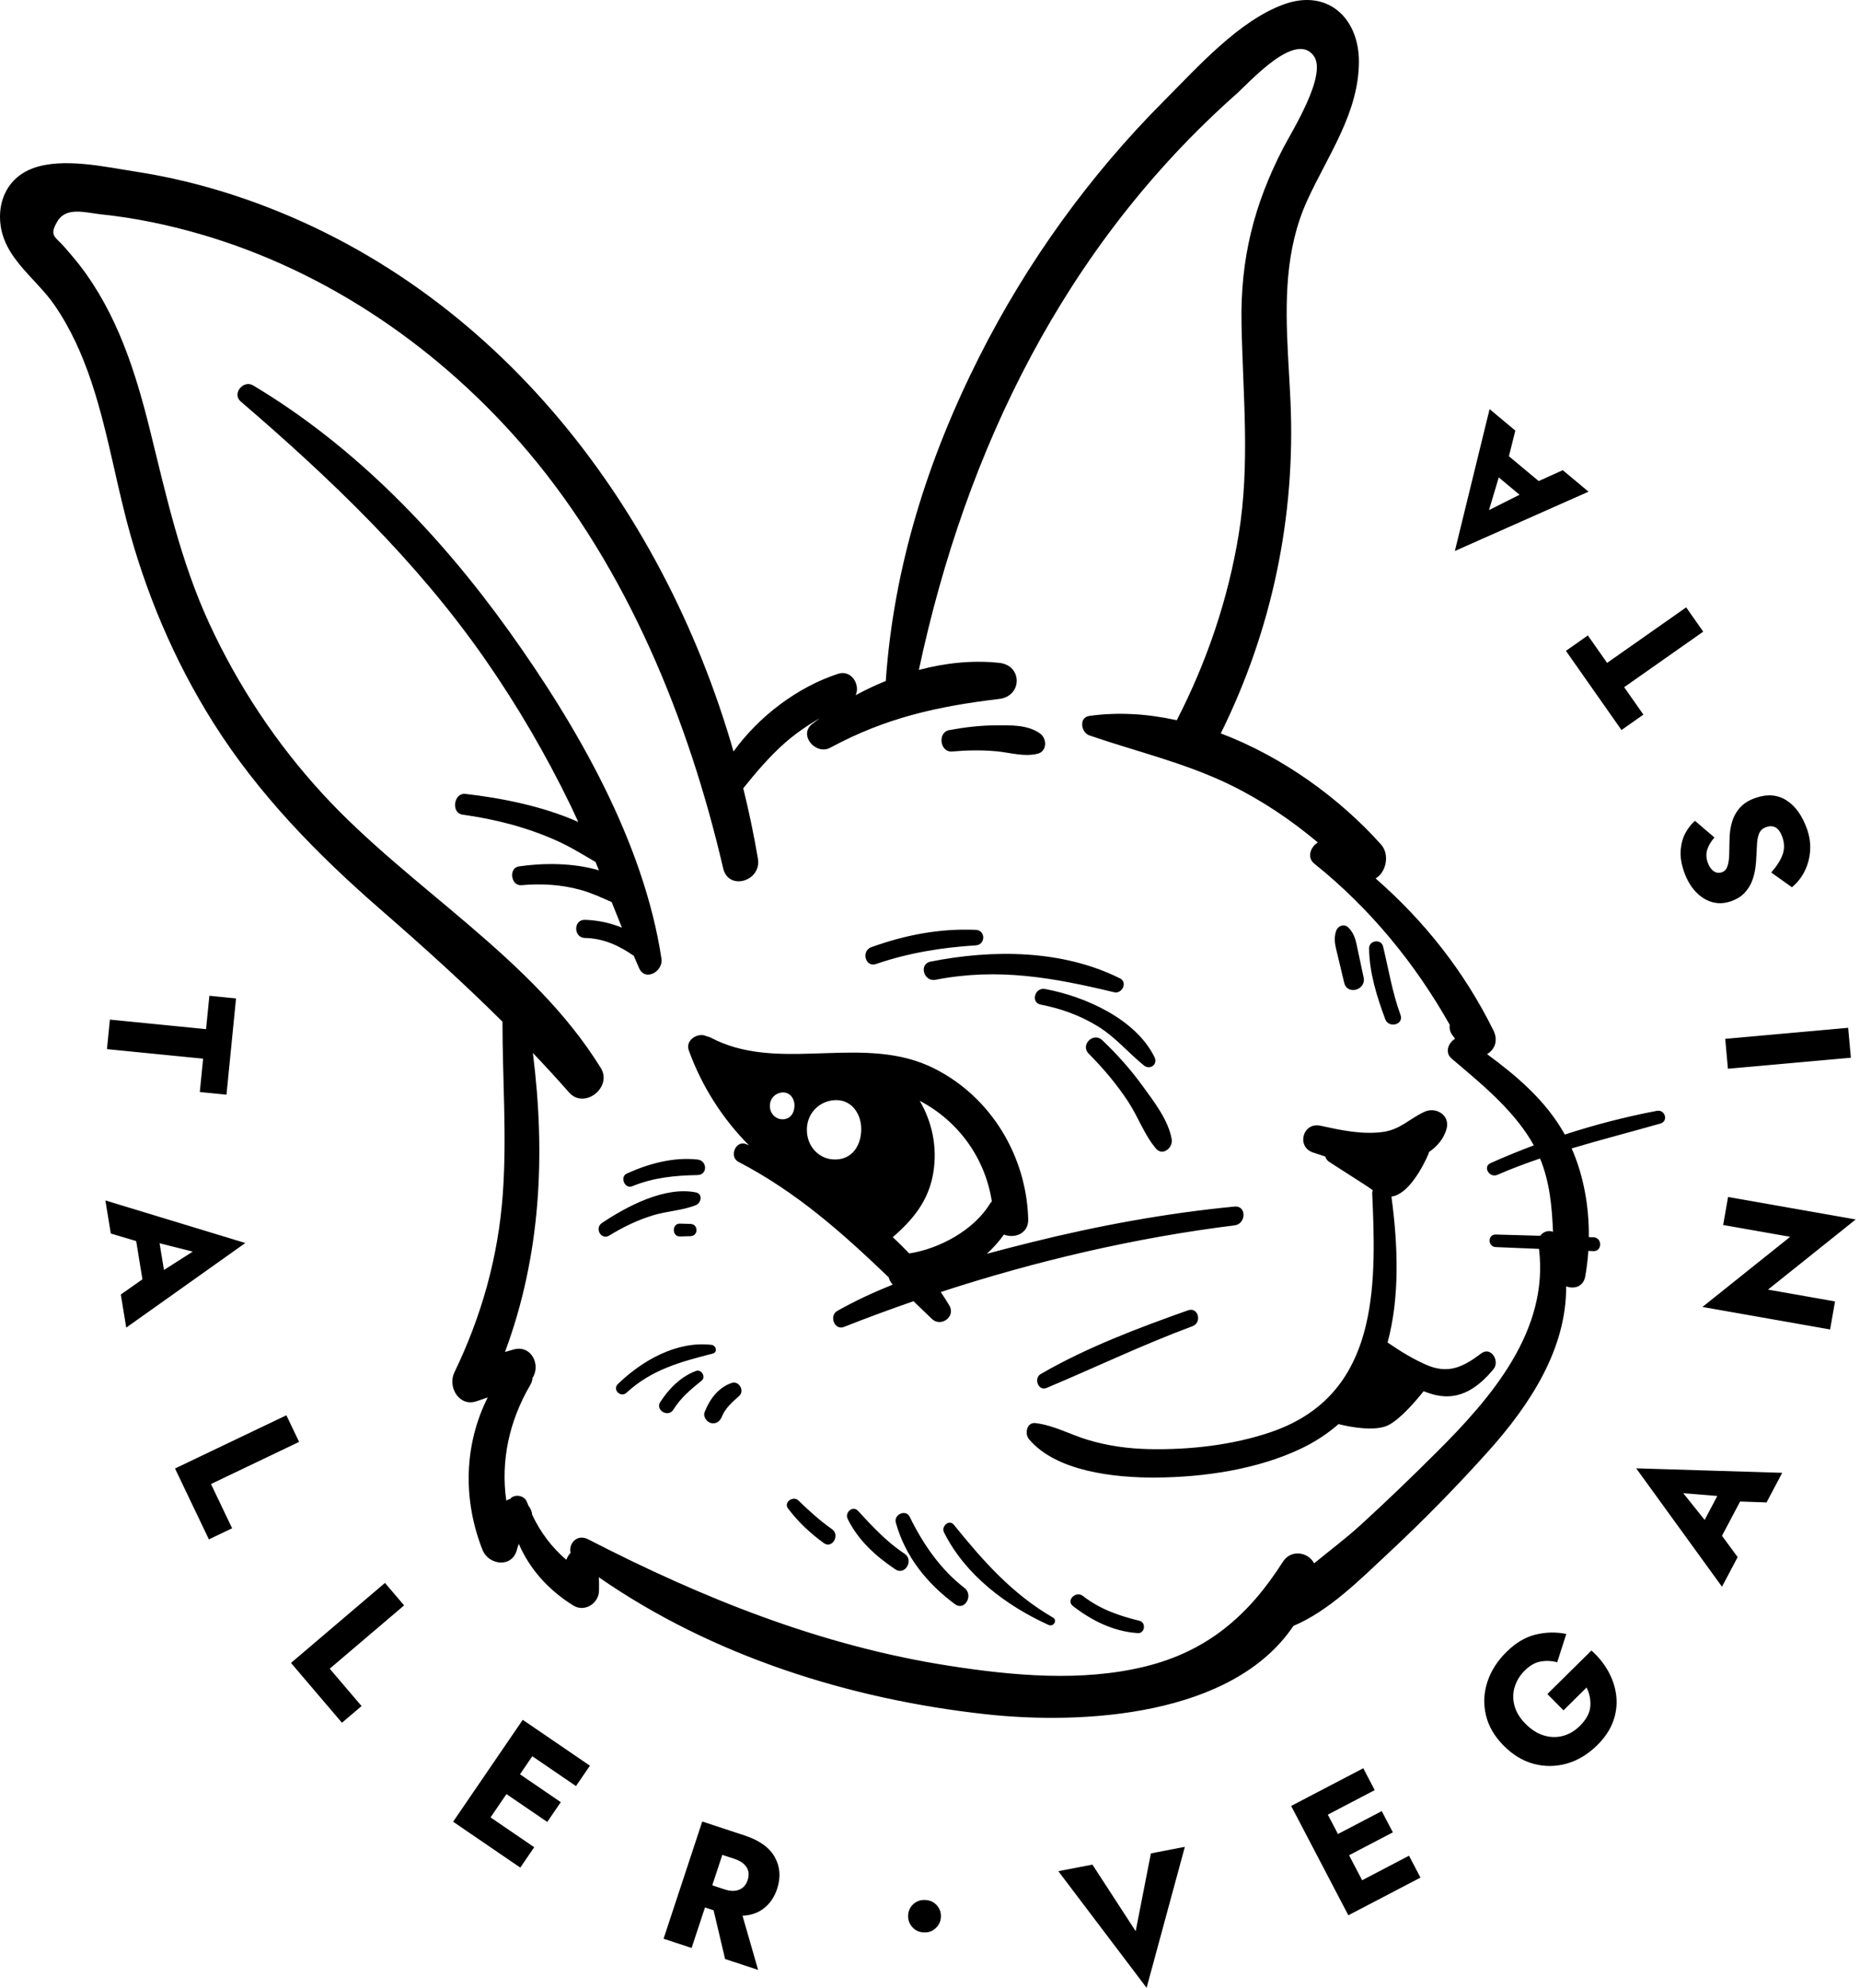 <?xml version="1.0" encoding="UTF-8"?>
<svg width="131px" height="140px" viewBox="0 0 131 140" version="1.1" xmlns="http://www.w3.org/2000/svg" xmlns:xlink="http://www.w3.org/1999/xlink">
    <title>Combined Shape</title>
    <g id="Symbols" stroke="none" stroke-width="1" fill="none" fill-rule="evenodd">
        <g id="Taller-veganista-logo" fill="#000000" fill-rule="nonzero">
            <path d="M83.449,130.072 L80.755,140 L74.538,131.785 L76.94,131.324 L79.986,136.012 L81.058,130.532 L83.449,130.072 Z M49.459,128.287 L50.697,128.694 L51.432,128.937 L52.449,129.272 C53.492,129.616 54.2,130.126 54.573,130.803 C54.945,131.479 54.999,132.219 54.735,133.02 C54.546,133.595 54.243,134.048 53.826,134.382 C53.41,134.715 52.899,134.895 52.295,134.923 L52.295,134.923 L53.393,138.737 L51.069,137.972 L50.259,134.539 L49.652,134.339 L48.71,137.193 L46.736,136.543 L49.459,128.287 Z M65.049,133.813 L65.19,133.815 C65.525,133.838 65.794,133.967 65.996,134.206 C66.198,134.443 66.288,134.718 66.267,135.033 C66.247,135.338 66.121,135.597 65.888,135.81 C65.657,136.023 65.373,136.118 65.038,136.095 C64.702,136.073 64.433,135.941 64.232,135.7 C64.03,135.458 63.94,135.184 63.961,134.878 C63.981,134.565 64.108,134.303 64.339,134.094 C64.571,133.886 64.854,133.794 65.19,133.815 Z M96.016,124.536 L96.822,126.076 L93.518,127.803 L94.232,129.167 L97.317,127.555 L98.099,129.051 L95.015,130.663 L95.936,132.424 L99.238,130.697 L100.043,132.238 L96.742,133.964 L96.185,134.254 L94.964,134.892 L90.937,127.191 L92.157,126.553 L92.713,126.262 L96.016,124.536 Z M50.873,130.636 L50.165,132.782 L51.029,133.067 C51.427,133.198 51.768,133.207 52.056,133.092 C52.345,132.977 52.545,132.752 52.656,132.413 C52.769,132.067 52.745,131.765 52.58,131.506 C52.415,131.247 52.134,131.052 51.737,130.921 L51.737,130.921 L50.873,130.636 Z M36.817,121.125 L37.954,121.901 L38.472,122.255 L41.548,124.356 L40.566,125.792 L37.491,123.69 L36.623,124.962 L39.495,126.924 L38.543,128.318 L35.67,126.356 L34.55,127.997 L37.625,130.097 L36.644,131.533 L33.568,129.432 L33.051,129.079 L31.914,128.301 L36.817,121.125 Z M108.16,115.121 C108.886,114.945 109.604,114.931 110.314,115.079 L110.314,115.079 L109.674,117.072 C109.296,116.968 108.911,116.95 108.521,117.016 C108.13,117.082 107.754,117.292 107.393,117.65 C107.055,117.984 106.819,118.367 106.685,118.795 C106.55,119.225 106.543,119.667 106.662,120.119 C106.781,120.572 107.041,121.001 107.443,121.408 C107.844,121.814 108.273,122.086 108.727,122.225 C109.181,122.364 109.627,122.375 110.068,122.261 C110.507,122.146 110.905,121.914 111.261,121.562 C111.715,121.113 111.963,120.659 112.004,120.199 C112.046,119.739 111.958,119.29 111.743,118.85 L111.743,118.85 L110.117,120.458 L108.983,119.31 L112.086,116.242 C112.599,116.702 113.004,117.211 113.304,117.771 C113.604,118.331 113.783,118.908 113.84,119.502 C113.898,120.096 113.819,120.684 113.603,121.264 C113.387,121.844 113.017,122.394 112.492,122.913 C111.845,123.551 111.132,123.983 110.354,124.205 C109.576,124.425 108.8,124.433 108.026,124.227 C107.251,124.021 106.541,123.59 105.895,122.937 C105.248,122.284 104.834,121.567 104.652,120.788 C104.469,120.008 104.503,119.232 104.754,118.46 C105.005,117.688 105.454,116.983 106.102,116.342 C106.748,115.704 107.435,115.295 108.16,115.121 Z M27.114,111.484 L28.462,113.066 L23.222,117.525 L25.465,120.156 L24.084,121.331 L20.495,117.118 L27.114,111.484 Z M90.43,0.304 C93.492,-0.806 95.708,1.256 95.708,4.335 C95.707,7.968 93.488,10.981 92.05,14.158 C90.502,17.58 90.52,21.263 90.709,24.93 L90.761,25.886 C90.806,26.682 90.854,27.477 90.889,28.266 C91.255,36.41 89.582,44.375 85.979,51.652 C90.351,53.302 94.387,56.252 97.271,59.483 C97.895,60.181 97.628,61.454 96.882,61.865 C100.308,64.861 103.123,68.401 105.181,72.57 C105.549,73.314 105.247,73.949 104.732,74.239 C106.837,75.79 108.84,77.494 110.151,79.801 L110.151,79.801 L110.207,79.905 C112.331,79.214 114.498,78.653 116.693,78.235 C117.275,78.123 117.523,78.966 116.94,79.131 C114.848,79.727 112.758,80.264 110.692,80.882 C111.54,82.806 111.923,84.994 111.902,87.13 C112.011,87.134 112.119,87.137 112.227,87.14 C112.856,87.157 112.855,88.142 112.227,88.116 C112.107,88.111 111.987,88.106 111.866,88.101 C111.826,88.71 111.754,89.312 111.648,89.896 C111.515,90.637 110.856,90.804 110.304,90.597 C110.33,94.982 107.796,98.903 104.778,102.26 C102.565,104.723 100.221,107.116 97.798,109.374 C95.808,111.227 93.621,113.447 91.094,114.512 C86.806,120.889 76.263,121.481 69.448,120.734 C59.834,119.679 50.169,116.631 42.173,111.083 C42.196,111.402 42.195,111.727 42.188,112.041 C42.169,112.927 41.176,113.568 40.383,113.077 C38.641,112 37.309,110.514 36.538,108.732 C36.488,108.867 36.442,109.006 36.403,109.154 C36.063,110.453 34.407,110.235 33.982,109.154 C32.582,105.605 32.683,101.742 34.35,98.419 C34.086,98.51 33.822,98.604 33.556,98.692 C32.327,99.101 31.516,97.668 31.999,96.666 C33.922,92.674 35.088,88.536 35.411,84.109 C35.707,80.062 35.389,76.008 35.389,71.957 C32.648,69.23 29.79,66.654 26.819,64.069 C22.328,60.16 18.21,55.955 15.02,50.897 C12.237,46.481 10.203,41.633 8.893,36.585 C8.666,35.709 8.458,34.817 8.252,33.918 L8.006,32.836 C7.102,28.862 6.141,24.818 3.824,21.469 C3.493,20.989 3.1,20.541 2.694,20.098 L2.082,19.435 C1.134,18.401 0.249,17.33 0.045,15.896 C-0.205,14.132 0.581,12.491 2.305,11.855 C4.431,11.07 7.396,11.755 9.573,12.091 C11.909,12.451 14.211,13.009 16.457,13.743 C34.408,19.617 46.593,35.301 51.662,52.926 C53.471,50.418 56.203,48.374 59.033,47.454 C59.969,47.15 60.607,48.237 60.262,48.964 C60.946,48.592 61.656,48.255 62.386,47.96 C62.939,39.932 65.351,32.298 68.983,25.104 C72.338,18.457 76.764,12.32 82.029,7.054 C84.367,4.716 87.247,1.457 90.43,0.304 Z M92.536,3.949 C91.253,2.133 88.025,5.779 87.058,6.638 C75.006,17.329 68.022,31.655 64.716,47.182 C66.586,46.686 68.514,46.483 70.384,46.686 C72.025,46.862 72.005,49.029 70.384,49.224 C66.013,49.748 62.39,50.548 58.477,52.66 C57.459,53.21 56.223,51.773 57.192,50.995 C57.37,50.853 57.555,50.714 57.74,50.576 C56.867,51.096 56.026,51.66 55.244,52.354 C54.177,53.301 53.243,54.402 52.348,55.518 C52.751,57.161 53.1,58.816 53.381,60.479 C53.647,62.061 51.307,62.769 50.932,61.153 C48.508,50.72 44.17,40.071 37.205,31.828 C31.149,24.661 23.12,19.097 14.068,16.48 C11.816,15.829 9.509,15.349 7.178,15.103 C7.075,15.092 6.971,15.079 6.867,15.064 L6.551,15.018 C5.549,14.868 4.544,14.718 4.026,15.616 C3.434,16.646 3.893,16.639 4.596,17.463 C4.933,17.86 5.276,18.249 5.596,18.661 C8.249,22.087 9.556,26.206 10.58,30.361 C11.718,34.973 12.729,39.543 14.727,43.884 C16.75,48.276 19.454,52.357 22.725,55.915 C28.857,62.587 37.49,67.407 42.313,75.216 C43.156,76.581 41.147,78.159 40.079,76.94 C39.243,75.987 38.391,75.065 37.53,74.157 C38.436,81.348 38.089,88.437 35.566,95.219 C35.758,95.163 35.95,95.108 36.141,95.052 C37.443,94.673 38.098,96.157 37.505,97.043 C37.496,97.2 37.45,97.367 37.348,97.542 C35.857,100.085 35.259,102.893 35.657,105.684 C35.746,105.632 35.837,105.594 35.931,105.571 C36.204,105.205 36.938,105.288 37.118,105.797 C37.149,105.884 37.188,105.967 37.222,106.052 C37.367,106.233 37.464,106.446 37.479,106.675 C38.05,107.903 38.865,108.986 39.883,109.853 C39.931,109.737 39.987,109.623 40.065,109.512 C40.102,109.459 40.144,109.412 40.187,109.369 C40.03,108.719 40.638,108.008 41.42,108.41 C49.503,112.572 57.851,115.925 66.88,117.325 C71.35,118.019 76.171,118.461 80.617,117.379 C85.042,116.302 87.956,113.764 90.348,110.003 C90.934,109.08 92.154,109.32 92.552,110.105 C93.656,109.201 94.808,108.336 95.828,107.404 C97.659,105.731 99.445,104.01 101.202,102.258 C105.023,98.445 109.098,93.742 108.392,87.957 C107.375,87.915 106.358,87.873 105.341,87.831 C104.773,87.808 104.77,86.932 105.341,86.947 L105.341,86.947 L108.478,87.035 C108.681,86.745 109.069,86.624 109.379,86.757 C109.303,84.985 109.154,83.263 108.466,81.591 C107.454,81.937 106.449,82.313 105.456,82.743 C104.901,82.985 104.414,82.173 104.975,81.92 C105.978,81.47 106.996,81.054 108.024,80.668 C107.957,80.544 107.89,80.421 107.815,80.298 C106.431,78.028 104.238,76.251 102.233,74.551 C101.735,74.129 102.011,73.424 102.484,73.16 C102.425,73.081 102.365,73.003 102.306,72.925 C102.119,72.681 102.069,72.423 102.107,72.179 C99.652,67.831 96.483,63.965 92.564,60.823 C92.02,60.386 92.311,59.631 92.817,59.334 C90.943,57.767 88.938,56.403 86.698,55.303 C83.499,53.732 80.074,52.947 76.723,51.793 C76.134,51.59 75.967,50.528 76.723,50.421 C78.755,50.137 80.833,50.272 82.88,50.725 C84.998,46.605 86.49,42.221 87.241,37.639 C88.058,32.656 87.532,27.785 87.44,22.783 C87.356,18.247 88.304,14.434 90.377,10.424 C90.982,9.254 93.485,5.293 92.536,3.949 Z M75.568,113.111 C75.061,112.715 75.773,112.013 76.275,112.405 C77.47,113.338 78.802,113.794 80.256,114.151 C80.736,114.268 80.637,115.049 80.138,115.018 C78.444,114.912 76.89,114.143 75.568,113.111 Z M66.486,107.922 C66.275,107.499 66.848,106.978 67.179,107.387 C69.242,109.935 71.278,112.253 74.155,113.92 C74.499,114.119 74.197,114.6 73.849,114.442 C70.864,113.085 67.979,110.918 66.486,107.922 Z M63.092,107.238 C62.932,106.663 63.8,106.274 64.07,106.826 C65.003,108.736 66.229,110.525 67.925,111.835 C68.587,112.346 67.946,113.491 67.256,112.979 C65.276,111.51 63.763,109.635 63.092,107.238 Z M115.237,103.413 L125.521,103.729 L124.417,105.816 L122.556,105.75 L121.28,108.164 L122.383,109.665 L121.28,111.752 L115.237,103.413 Z M59.702,106.976 C59.48,106.522 60.057,106.006 60.433,106.412 C61.444,107.507 62.453,108.599 63.705,109.424 C64.391,109.876 63.743,110.987 63.059,110.528 C61.684,109.606 60.437,108.479 59.702,106.976 Z M55.5,106.239 C55.173,105.802 55.868,105.322 56.231,105.675 C56.971,106.396 57.747,107.099 58.593,107.694 C59.192,108.116 58.605,109.11 58.018,108.677 C57.056,107.969 56.217,107.196 55.5,106.239 Z M20.17,99.677 L21.066,101.552 L14.859,104.519 L16.349,107.636 L14.713,108.417 L12.326,103.425 L20.17,99.677 Z M118.553,105.165 L120.059,107.046 L120.95,105.36 L118.553,105.165 Z M100.329,78.3 C101.135,77.932 102.143,78.539 101.883,79.496 C101.689,80.202 101.224,80.738 100.637,81.14 C100.636,81.177 100.632,81.216 100.616,81.252 C100.226,82.171 99.185,84.132 97.999,84.275 C98.457,87.677 98.6,91.335 97.727,94.549 C98.579,95.138 99.467,95.686 100.413,96.106 C101.987,96.807 103.039,96.29 104.324,95.32 C105.016,94.799 105.656,95.868 105.183,96.434 C104.134,97.692 102.853,98.648 101.117,98.253 C100.829,98.187 100.545,98.091 100.264,97.985 C99.654,98.746 98.633,99.921 97.82,100.353 C96.88,100.855 95.084,100.501 94.271,100.299 C93.525,100.953 92.66,101.532 91.649,102.015 C88.57,103.489 84.771,104.046 81.372,104.063 C78.554,104.078 74.398,103.655 72.471,101.359 C72.15,100.975 72.309,100.147 72.94,100.228 C74.274,100.399 75.33,101.021 76.62,101.41 C78.04,101.838 79.497,102.033 80.978,102.061 C83.8,102.115 86.819,101.777 89.498,100.865 C96.724,98.403 96.952,91.426 96.684,84.957 L96.658,84.362 L96.658,84.362 L96.645,84.066 C96.641,83.976 96.656,83.896 96.684,83.823 C96.488,83.692 96.3,83.555 96.124,83.442 C95.292,82.908 94.46,82.373 93.629,81.839 C93.469,81.736 93.381,81.599 93.342,81.454 C93.051,81.361 92.761,81.264 92.471,81.167 C91.281,80.761 91.76,79.016 92.991,79.283 C94.413,79.591 95.883,79.914 97.345,79.73 C98.622,79.571 99.251,78.795 100.329,78.3 Z M51.531,97.399 C52.045,97.222 52.462,97.954 52.063,98.312 C51.583,98.744 51.081,99.166 50.837,99.783 C50.712,100.099 50.422,100.32 50.064,100.221 C49.762,100.138 49.502,99.765 49.626,99.45 C49.983,98.546 50.588,97.724 51.531,97.399 Z M49.026,96.551 C49.398,96.413 49.735,96.979 49.422,97.231 C48.668,97.84 47.942,98.443 47.428,99.278 C47.067,99.865 46.129,99.314 46.505,98.739 C47.128,97.787 47.948,96.951 49.026,96.551 Z M43.513,97.482 C45.223,95.821 47.653,94.436 50.109,94.717 C50.441,94.755 50.56,95.239 50.193,95.333 C47.925,95.915 45.894,96.458 44.122,98.09 C43.715,98.464 43.115,97.869 43.513,97.482 Z M83.68,92.282 C84.39,92.03 84.682,93.145 83.989,93.403 C80.489,94.701 77.142,96.311 73.704,97.753 C73.131,97.993 72.786,97.068 73.292,96.775 C76.551,94.889 80.139,93.539 83.68,92.282 Z M121.709,84.301 L130.699,85.885 L124.52,90.826 L129.241,91.658 L128.894,93.632 L119.904,92.048 L126.083,87.107 L121.362,86.275 L121.709,84.301 Z M7.422,84.545 L17.278,87.544 L8.891,93.503 L8.509,91.172 L10.032,90.101 L9.591,87.407 L7.804,86.875 L7.422,84.545 Z M48.513,73.981 C48.239,73.23 49.194,72.679 49.773,72.985 C49.871,73.003 49.97,73.032 50.071,73.086 C52.272,74.245 54.69,74.279 57.142,74.206 L58.124,74.174 C60.745,74.086 63.377,74.033 65.795,75.249 C69.809,77.267 72.298,81.433 72.418,85.876 C72.445,86.894 71.437,87.246 70.707,86.949 C70.358,87.441 69.952,87.893 69.502,88.304 C70.543,88.023 71.584,87.756 72.619,87.498 C77.321,86.328 82.124,85.442 86.95,84.977 C87.809,84.894 87.778,86.199 86.95,86.302 C79.997,87.164 72.991,88.795 66.256,90.997 C66.472,91.313 66.676,91.63 66.865,91.951 C67.325,92.729 66.273,93.495 65.642,92.895 C65.202,92.476 64.769,92.059 64.337,91.643 C62.685,92.214 61.05,92.819 59.439,93.455 C58.775,93.718 58.375,92.663 58.965,92.329 C60.22,91.619 61.532,91.015 62.874,90.473 C62.736,90.323 62.639,90.147 62.585,89.955 C59.364,86.87 56.148,83.984 52.01,81.828 C51.326,81.473 51.814,80.289 52.538,80.575 L52.538,80.575 L52.748,80.663 C50.879,78.779 49.434,76.514 48.513,73.981 Z M11.239,87.56 L11.548,89.442 L13.576,88.15 L11.239,87.56 Z M64.777,77.529 C65.655,79.034 66.028,80.793 65.732,82.598 C65.409,84.571 64.292,85.911 62.876,87.132 C63.276,87.506 63.666,87.887 64.037,88.278 C66.175,87.952 68.571,86.635 69.699,84.816 C69.747,84.739 69.8,84.675 69.855,84.617 C69.377,81.514 67.458,78.933 64.777,77.529 Z M42.393,86.136 C44.151,84.957 46.827,83.539 49.012,83.98 C49.511,84.08 49.392,84.724 49.012,84.876 C48.059,85.259 46.972,85.293 45.984,85.597 C44.892,85.931 43.879,86.421 42.909,87.02 C42.343,87.368 41.851,86.499 42.393,86.136 Z M47.894,86.178 L48.638,86.201 C49.193,86.219 49.192,87.044 48.638,87.061 C48.39,87.069 48.142,87.076 47.894,87.084 C47.31,87.102 47.311,86.159 47.894,86.178 L47.894,86.178 Z M44.139,82.656 C45.681,81.953 47.426,81.477 49.131,81.665 C49.816,81.74 49.85,82.743 49.131,82.758 C47.508,82.79 46.034,82.933 44.516,83.549 C44.001,83.757 43.642,82.883 44.139,82.656 Z M60.658,79.521 C60.658,78.372 59.893,77.332 58.634,77.496 C57.646,77.625 56.828,78.427 56.828,79.575 C56.828,80.724 57.64,81.574 58.634,81.654 C60.002,81.764 60.658,80.669 60.658,79.521 Z M76.68,74.212 C76.066,73.595 77.004,72.661 77.633,73.259 C78.676,74.249 79.627,75.319 80.474,76.483 C81.263,77.568 82.302,78.903 82.523,80.248 C82.618,80.829 81.89,81.45 81.415,80.893 C80.601,79.934 80.16,78.661 79.465,77.601 C78.659,76.371 77.716,75.253 76.68,74.212 Z M55.149,76.938 L55.038,76.946 C54.591,77.005 54.222,77.367 54.222,77.887 C54.222,78.406 54.589,78.791 55.038,78.827 C55.656,78.877 55.954,78.382 55.954,77.862 C55.954,77.343 55.607,76.872 55.038,76.946 Z M14.746,70.131 L16.624,70.318 L15.951,77.097 L14.072,76.91 L14.305,74.561 L7.533,73.89 L7.74,71.81 L14.513,72.481 L14.746,70.131 Z M130.167,72.387 L130.357,74.495 L121.697,75.271 L121.508,73.165 L130.167,72.387 Z M73.502,69.643 L73.597,69.653 C76.392,70.166 79.999,71.759 81.317,74.464 C81.564,74.968 80.987,75.38 80.569,75.041 C79.44,74.126 78.56,73.039 77.298,72.268 C76.056,71.509 74.717,71.03 73.294,70.752 C72.572,70.611 72.883,69.523 73.597,69.653 Z M96.426,66.787 C96.424,66.225 97.275,66.104 97.409,66.654 C97.805,68.287 98.057,69.896 98.639,71.484 C98.887,72.162 97.811,72.447 97.563,71.781 C96.977,70.208 96.435,68.48 96.426,66.787 Z M65.536,67.727 C69.899,66.857 74.819,66.876 78.877,68.905 C79.439,69.186 79.03,70.018 78.465,69.882 C74.171,68.852 70.3,68.145 65.889,69.005 C65.055,69.167 64.7,67.894 65.536,67.727 Z M94.11,65.549 C94.238,65.194 94.673,65.038 94.964,65.323 C95.42,65.772 95.5,66.301 95.628,66.906 L95.628,66.906 L96.04,68.842 C96.23,69.731 94.885,70.111 94.673,69.219 C94.52,68.578 94.367,67.937 94.214,67.295 C94.071,66.697 93.891,66.15 94.11,65.549 Z M16.952,28.275 C16.319,27.73 17.14,26.733 17.826,27.143 C25.02,31.444 30.973,37.647 35.834,44.428 C40.621,51.105 45.344,59.29 46.588,67.529 C46.72,68.404 45.448,69.158 45.016,68.192 C44.885,67.9 44.76,67.606 44.634,67.312 C43.603,66.611 42.559,66.094 41.199,66.06 C40.375,66.041 40.376,64.757 41.199,64.782 C42.063,64.808 42.972,64.99 43.804,65.335 C43.56,64.734 43.32,64.132 43.079,63.531 C42.366,63.215 41.658,62.887 40.899,62.676 C39.526,62.296 38.143,62.218 36.73,62.343 C35.973,62.411 35.805,61.127 36.55,61.019 C38.276,60.77 40.355,60.76 42.185,61.298 C42.105,61.1 42.023,60.903 41.942,60.706 C41.037,60.18 40.147,59.626 39.187,59.198 C37.079,58.255 34.861,57.692 32.579,57.375 C31.749,57.259 31.953,55.82 32.778,55.914 C35.175,56.186 38.169,56.749 40.728,57.89 C40.556,57.513 40.383,57.137 40.203,56.763 C38.445,53.135 36.411,49.647 34.103,46.341 C29.296,39.458 23.293,33.721 16.952,28.275 Z M68.217,65.474 L68.723,65.488 C69.43,65.517 69.423,66.536 68.723,66.581 C66.326,66.732 63.975,67.111 61.7,67.894 C60.945,68.155 60.634,66.971 61.373,66.707 C63.764,65.847 66.181,65.38 68.723,65.488 Z M123.63,56.2 C124.458,55.909 125.188,55.964 125.822,56.368 C126.455,56.771 126.938,57.449 127.272,58.4 C127.446,58.895 127.518,59.393 127.488,59.894 C127.457,60.396 127.334,60.872 127.119,61.321 C126.903,61.77 126.6,62.16 126.206,62.489 L126.206,62.489 L124.748,61.45 C125.143,60.998 125.409,60.577 125.549,60.185 C125.687,59.793 125.683,59.384 125.533,58.959 C125.303,58.301 124.921,58.066 124.39,58.253 C124.155,58.335 123.994,58.476 123.907,58.676 C123.819,58.877 123.767,59.121 123.749,59.409 C123.731,59.698 123.715,60.018 123.698,60.372 C123.691,60.6 123.667,60.863 123.626,61.16 C123.586,61.456 123.508,61.755 123.395,62.055 C123.28,62.356 123.105,62.632 122.869,62.884 C122.633,63.137 122.315,63.333 121.917,63.473 C121.456,63.635 121.011,63.655 120.581,63.532 C120.152,63.409 119.766,63.165 119.422,62.798 C119.079,62.432 118.81,61.971 118.614,61.414 C118.41,60.835 118.33,60.311 118.372,59.844 C118.415,59.378 118.531,58.973 118.724,58.632 C118.916,58.292 119.133,58.017 119.377,57.81 L119.377,57.81 L120.749,58.984 C120.504,59.26 120.336,59.544 120.244,59.832 C120.152,60.121 120.162,60.423 120.273,60.741 C120.374,61.026 120.514,61.231 120.693,61.355 C120.872,61.479 121.067,61.504 121.278,61.43 C121.467,61.364 121.596,61.22 121.668,61 C121.739,60.78 121.78,60.507 121.789,60.182 C121.798,59.858 121.806,59.516 121.811,59.158 C121.811,58.732 121.865,58.324 121.975,57.934 C122.083,57.545 122.27,57.199 122.532,56.898 C122.795,56.596 123.161,56.364 123.63,56.2 Z M70.163,51.084 C71.192,51.078 72.367,51.038 73.238,51.649 C73.758,52.013 73.764,52.931 73.049,53.093 C72.076,53.315 71.143,53 70.163,52.911 C69.127,52.817 68.094,52.835 67.058,52.928 C66.195,53.004 66.013,51.576 66.855,51.421 C67.948,51.219 69.05,51.089 70.163,51.084 Z M118.758,42.776 L119.958,44.487 L114.391,48.399 L115.746,50.33 L114.202,51.416 L110.288,45.839 L111.833,44.754 L113.189,46.687 L118.758,42.776 Z M104.912,28.813 L106.725,30.326 L106.273,32.133 L108.37,33.882 L110.067,33.115 L111.88,34.628 L102.466,38.807 L104.912,28.813 Z M105.558,33.623 L104.869,35.927 L107.022,34.845 L105.558,33.623 Z" id="Combined-Shape"></path>
        </g>
    </g>
</svg>